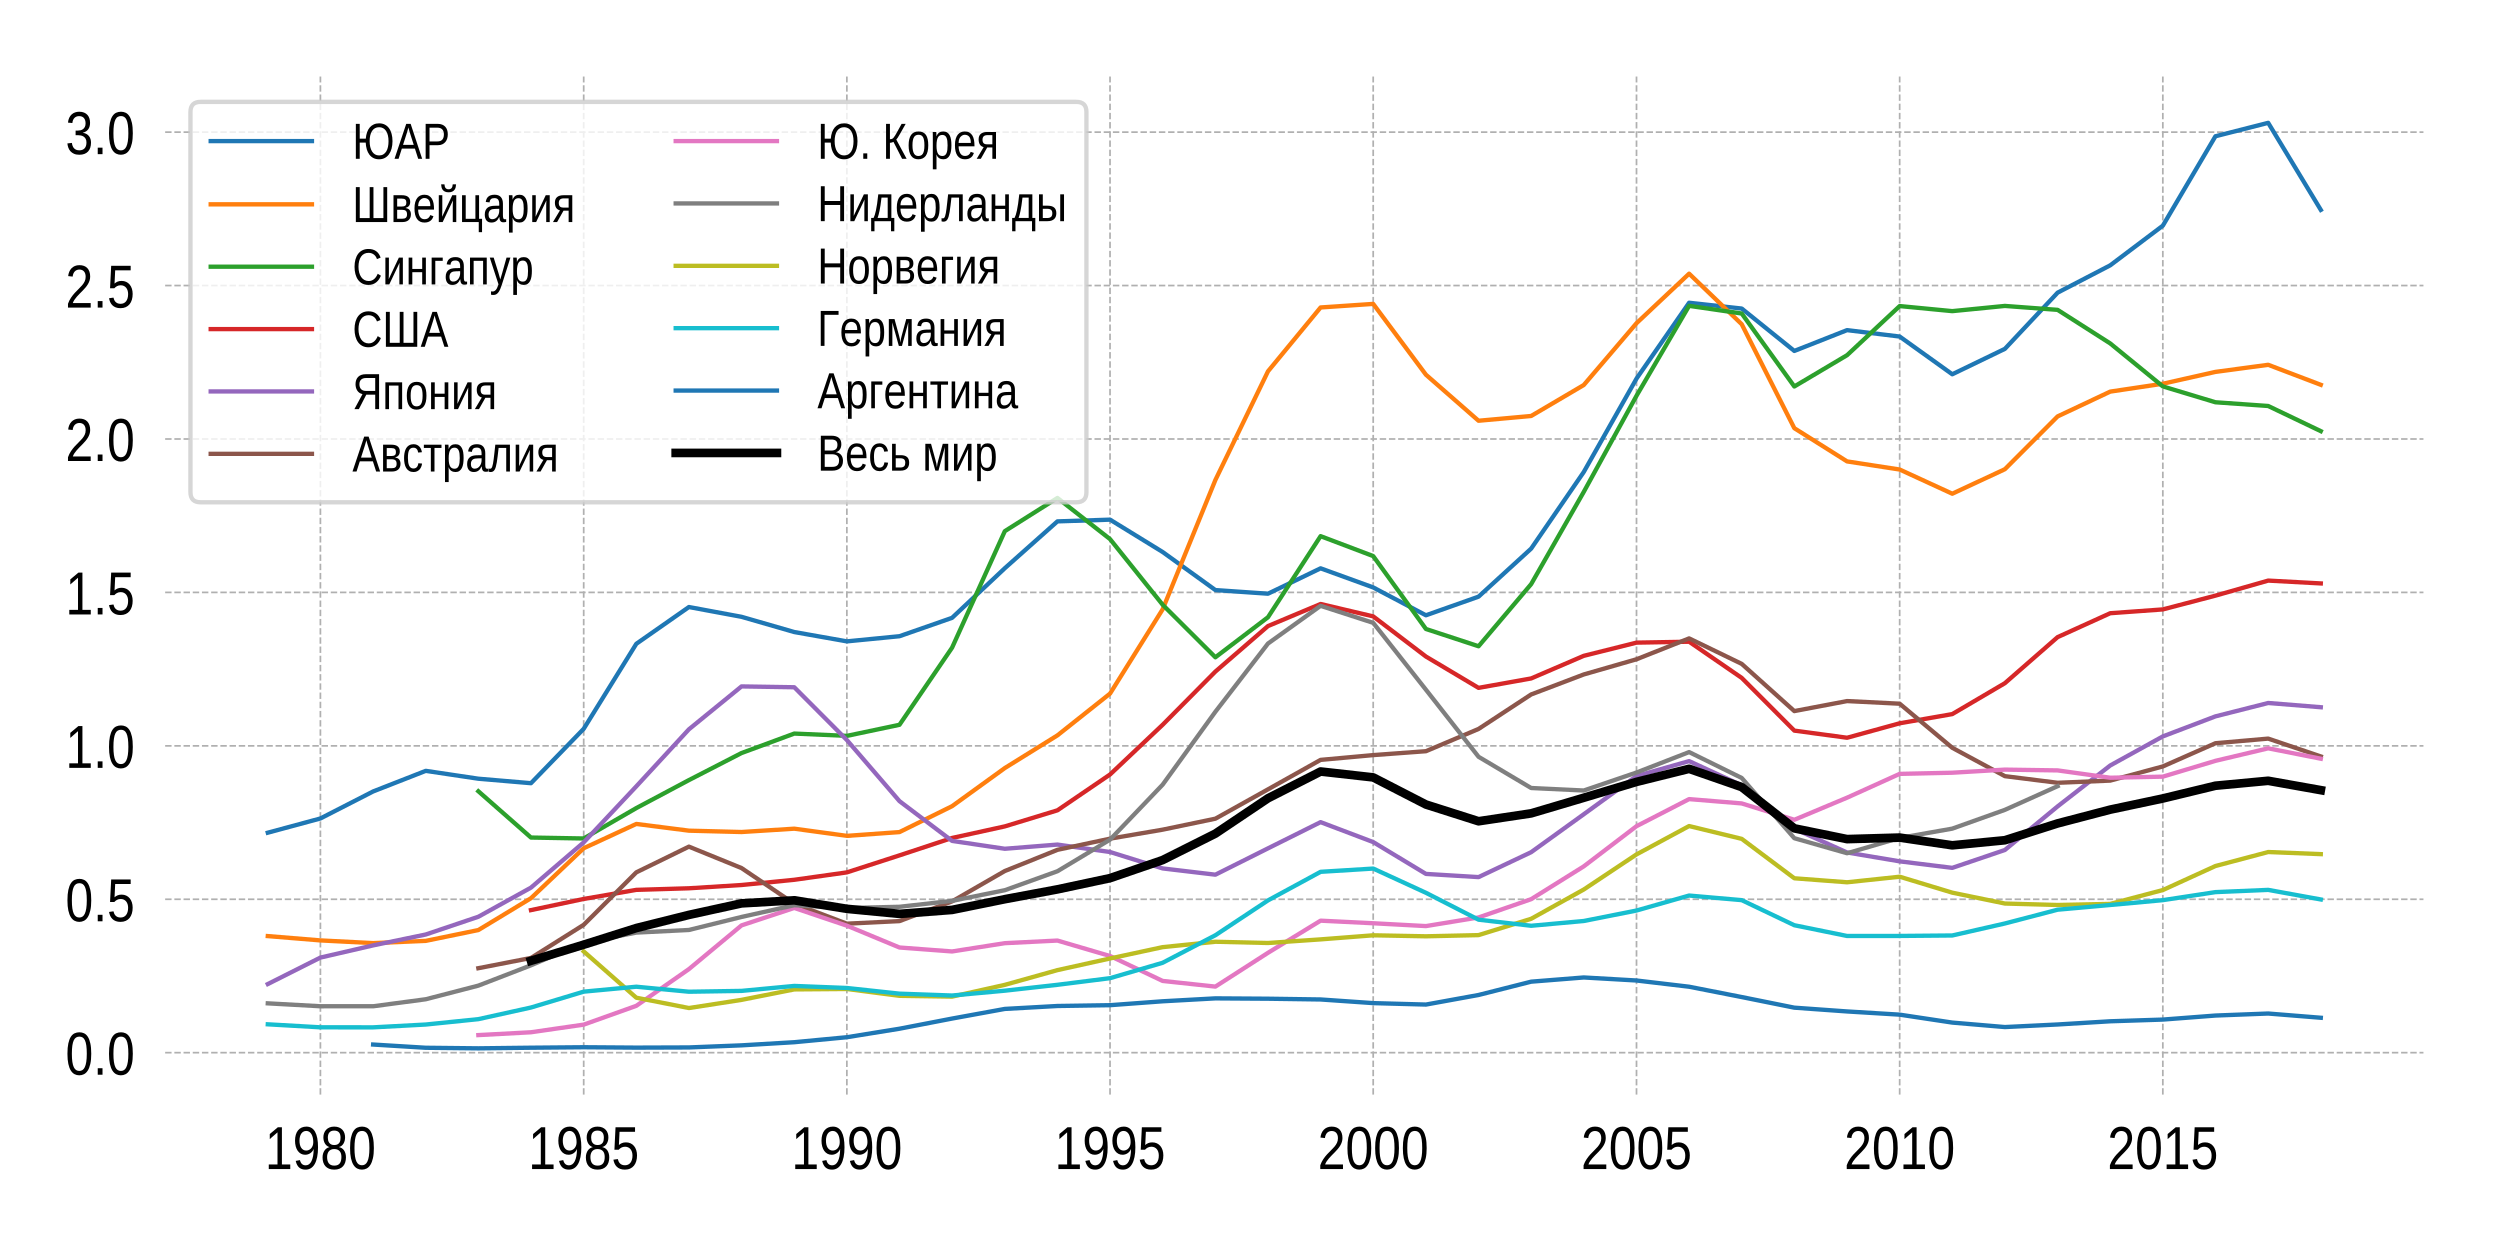 <?xml version="1.0" encoding="utf-8" standalone="no"?>
<!DOCTYPE svg PUBLIC "-//W3C//DTD SVG 1.1//EN"
  "http://www.w3.org/Graphics/SVG/1.1/DTD/svg11.dtd">
<!-- Created with matplotlib (https://matplotlib.org/) -->
<svg height="288pt" version="1.1" viewBox="0 0 576 288" width="576pt" xmlns="http://www.w3.org/2000/svg" xmlns:xlink="http://www.w3.org/1999/xlink">
 <defs>
  <style type="text/css">
*{stroke-linecap:butt;stroke-linejoin:round;}
  </style>
 </defs>
 <g id="figure_1">
  <g id="patch_1">
   <path d="M 0 288 
L 576 288 
L 576 0 
L 0 0 
z
" style="fill:#ffffff;"/>
  </g>
  <g id="axes_1">
   <g id="patch_2">
    <path d="M 38.05 252.2 
L 558.36 252.2 
L 558.36 17.64 
L 38.05 17.64 
z
" style="fill:#ffffff;"/>
   </g>
   <g id="matplotlib.axis_1">
    <g id="xtick_1">
     <g id="line2d_1">
      <path clip-path="url(#p0c3762d9b4)" d="M 73.82 252.2 
L 73.82 17.64 
" style="fill:none;stroke:#b0b0b0;stroke-dasharray:1.48,0.64;stroke-dashoffset:0;stroke-width:0.4;"/>
     </g>
     <g id="text_1">
      <!-- 1980 -->
      <defs>
       <path d="M 6.25 0 
L 6.25 7.469 
L 20.609 7.469 
L 20.609 60.406 
L 7.906 49.312 
L 7.906 57.625 
L 21.234 68.797 
L 27.875 68.797 
L 27.875 7.469 
L 41.609 7.469 
L 41.609 0 
z
" id="LiberationSansNarrow-49"/>
       <path d="M 41.703 35.797 
Q 41.703 26.609 40.281 19.703 
Q 38.875 12.797 36.234 8.203 
Q 33.594 3.609 29.812 1.312 
Q 26.031 -0.984 21.297 -0.984 
Q 18.062 -0.984 15.453 -0.172 
Q 12.844 0.641 10.812 2.344 
Q 8.797 4.047 7.328 6.781 
Q 5.859 9.516 4.984 13.375 
L 11.922 14.703 
Q 13.031 10.25 15.406 8.172 
Q 17.781 6.109 21.438 6.109 
Q 24.359 6.109 26.781 7.781 
Q 29.203 9.469 30.875 12.844 
Q 32.562 16.219 33.547 21.297 
Q 34.469 26.375 34.578 33.203 
Q 33.734 30.906 32.266 29.094 
Q 30.812 27.297 28.953 26.047 
Q 27.094 24.812 24.938 24.141 
Q 22.797 23.484 20.562 23.484 
Q 16.703 23.484 13.625 25.172 
Q 10.547 26.859 8.375 29.875 
Q 6.203 32.906 5.031 37.172 
Q 3.859 41.453 3.859 46.688 
Q 3.859 52 5.094 56.297 
Q 6.344 60.594 8.766 63.594 
Q 11.188 66.609 14.672 68.219 
Q 18.172 69.828 22.609 69.828 
Q 32.031 69.828 36.859 61.328 
Q 41.703 52.828 41.703 35.797 
z
M 33.891 44.281 
Q 33.891 48.094 33.125 51.453 
Q 32.375 54.828 30.938 57.312 
Q 29.5 59.812 27.344 61.25 
Q 25.203 62.703 22.359 62.703 
Q 19.781 62.703 17.703 61.578 
Q 15.625 60.453 14.188 58.375 
Q 12.75 56.297 11.969 53.312 
Q 11.188 50.344 11.188 46.688 
Q 11.188 43.219 11.859 40.234 
Q 12.547 37.25 13.953 35.078 
Q 15.375 32.906 17.453 31.656 
Q 19.531 30.422 22.312 30.422 
Q 24.312 30.422 26.359 31.25 
Q 28.422 32.078 30.078 33.781 
Q 31.734 35.5 32.812 38.109 
Q 33.891 40.719 33.891 44.281 
z
" id="LiberationSansNarrow-57"/>
       <path d="M 42.047 19.188 
Q 42.047 14.797 40.891 11.109 
Q 39.75 7.422 37.406 4.734 
Q 35.062 2.047 31.422 0.531 
Q 27.781 -0.984 22.797 -0.984 
Q 17.828 -0.984 14.203 0.531 
Q 10.594 2.047 8.219 4.703 
Q 5.859 7.375 4.703 11.062 
Q 3.562 14.75 3.562 19.094 
Q 3.562 22.859 4.516 25.781 
Q 5.469 28.719 7.031 30.828 
Q 8.594 32.953 10.609 34.25 
Q 12.641 35.547 14.797 35.984 
L 14.797 36.188 
Q 12.453 36.859 10.594 38.375 
Q 8.734 39.891 7.469 42.016 
Q 6.203 44.141 5.547 46.719 
Q 4.891 49.312 4.891 52.203 
Q 4.891 55.812 6.031 59 
Q 7.172 62.203 9.422 64.625 
Q 11.672 67.047 14.984 68.438 
Q 18.312 69.828 22.656 69.828 
Q 27.25 69.828 30.641 68.406 
Q 34.031 67 36.25 64.578 
Q 38.484 62.156 39.547 58.938 
Q 40.625 55.719 40.625 52.094 
Q 40.625 49.266 39.969 46.672 
Q 39.312 44.094 38.062 41.969 
Q 36.812 39.844 34.938 38.344 
Q 33.062 36.859 30.609 36.281 
L 30.609 36.078 
Q 33.062 35.594 35.156 34.297 
Q 37.25 33.016 38.766 30.891 
Q 40.281 28.766 41.156 25.828 
Q 42.047 22.906 42.047 19.188 
z
M 33.156 51.609 
Q 33.156 54.203 32.609 56.344 
Q 32.078 58.5 30.828 60.031 
Q 29.594 61.578 27.594 62.422 
Q 25.594 63.281 22.656 63.281 
Q 19.828 63.281 17.875 62.422 
Q 15.922 61.578 14.641 60.031 
Q 13.375 58.5 12.812 56.344 
Q 12.25 54.203 12.25 51.609 
Q 12.25 49.562 12.688 47.406 
Q 13.141 45.266 14.312 43.5 
Q 15.484 41.75 17.5 40.625 
Q 19.531 39.5 22.75 39.5 
Q 26.172 39.5 28.219 40.625 
Q 30.281 41.75 31.375 43.5 
Q 32.469 45.266 32.812 47.406 
Q 33.156 49.562 33.156 51.609 
z
M 34.578 20.016 
Q 34.578 22.516 34.016 24.828 
Q 33.453 27.156 32.078 28.938 
Q 30.719 30.719 28.422 31.812 
Q 26.125 32.906 22.656 32.906 
Q 19.484 32.906 17.266 31.812 
Q 15.047 30.719 13.672 28.906 
Q 12.312 27.094 11.672 24.719 
Q 11.031 22.359 11.031 19.828 
Q 11.031 16.656 11.672 14.031 
Q 12.312 11.422 13.703 9.547 
Q 15.094 7.672 17.375 6.641 
Q 19.672 5.609 22.906 5.609 
Q 26.172 5.609 28.422 6.641 
Q 30.672 7.672 32.031 9.547 
Q 33.406 11.422 33.984 14.078 
Q 34.578 16.75 34.578 20.016 
z
" id="LiberationSansNarrow-56"/>
       <path d="M 42.391 34.422 
Q 42.391 24.516 40.844 17.75 
Q 39.312 10.984 36.641 6.812 
Q 33.984 2.641 30.391 0.828 
Q 26.812 -0.984 22.703 -0.984 
Q 18.609 -0.984 15.031 0.828 
Q 11.469 2.641 8.828 6.781 
Q 6.203 10.938 4.703 17.703 
Q 3.219 24.469 3.219 34.422 
Q 3.219 44.828 4.703 51.641 
Q 6.203 58.453 8.828 62.5 
Q 11.469 66.547 15.078 68.188 
Q 18.703 69.828 22.953 69.828 
Q 27 69.828 30.531 68.188 
Q 34.078 66.547 36.719 62.5 
Q 39.359 58.453 40.875 51.641 
Q 42.391 44.828 42.391 34.422 
z
M 35.062 34.422 
Q 35.062 42.625 34.281 48.062 
Q 33.5 53.516 31.938 56.766 
Q 30.375 60.016 28.094 61.359 
Q 25.828 62.703 22.953 62.703 
Q 19.922 62.703 17.578 61.328 
Q 15.234 59.969 13.672 56.719 
Q 12.109 53.469 11.297 48.016 
Q 10.5 42.578 10.5 34.422 
Q 10.5 26.516 11.297 21.094 
Q 12.109 15.672 13.688 12.375 
Q 15.281 9.078 17.578 7.641 
Q 19.875 6.203 22.797 6.203 
Q 25.641 6.203 27.906 7.641 
Q 30.172 9.078 31.75 12.375 
Q 33.344 15.672 34.203 21.094 
Q 35.062 26.516 35.062 34.422 
z
" id="LiberationSansNarrow-48"/>
      </defs>
      <g transform="translate(61.05 269.346)scale(0.14 -0.14)">
       <use xlink:href="#LiberationSansNarrow-49"/>
       <use x="45.605" xlink:href="#LiberationSansNarrow-57"/>
       <use x="91.211" xlink:href="#LiberationSansNarrow-56"/>
       <use x="136.816" xlink:href="#LiberationSansNarrow-48"/>
      </g>
     </g>
    </g>
    <g id="xtick_2">
     <g id="line2d_2">
      <path clip-path="url(#p0c3762d9b4)" d="M 134.486 252.2 
L 134.486 17.64 
" style="fill:none;stroke:#b0b0b0;stroke-dasharray:1.48,0.64;stroke-dashoffset:0;stroke-width:0.4;"/>
     </g>
     <g id="text_2">
      <!-- 1985 -->
      <defs>
       <path d="M 42.141 22.406 
Q 42.141 17.234 40.859 12.938 
Q 39.594 8.641 37.078 5.531 
Q 34.578 2.438 30.812 0.719 
Q 27.047 -0.984 22.125 -0.984 
Q 17.672 -0.984 14.375 0.281 
Q 11.078 1.562 8.812 3.781 
Q 6.547 6 5.203 8.984 
Q 3.859 11.969 3.266 15.375 
L 10.547 16.406 
Q 10.984 14.453 11.781 12.625 
Q 12.594 10.797 13.984 9.344 
Q 15.375 7.906 17.406 7.047 
Q 19.438 6.203 22.312 6.203 
Q 25.094 6.203 27.391 7.25 
Q 29.688 8.297 31.297 10.344 
Q 32.906 12.406 33.781 15.375 
Q 34.672 18.359 34.672 22.219 
Q 34.672 25.391 33.844 28.047 
Q 33.016 30.719 31.453 32.641 
Q 29.891 34.578 27.609 35.641 
Q 25.344 36.719 22.469 36.719 
Q 20.656 36.719 19.141 36.328 
Q 17.625 35.938 16.328 35.25 
Q 15.047 34.578 13.969 33.672 
Q 12.891 32.766 11.969 31.781 
L 4.938 31.781 
L 6.781 68.797 
L 38.875 68.797 
L 38.875 61.328 
L 13.375 61.328 
L 12.312 39.5 
Q 14.203 41.312 17.078 42.594 
Q 19.969 43.891 23.922 43.891 
Q 28.125 43.891 31.484 42.328 
Q 34.859 40.766 37.219 37.906 
Q 39.594 35.062 40.859 31.109 
Q 42.141 27.156 42.141 22.406 
z
" id="LiberationSansNarrow-53"/>
      </defs>
      <g transform="translate(121.716 269.346)scale(0.14 -0.14)">
       <use xlink:href="#LiberationSansNarrow-49"/>
       <use x="45.605" xlink:href="#LiberationSansNarrow-57"/>
       <use x="91.211" xlink:href="#LiberationSansNarrow-56"/>
       <use x="136.816" xlink:href="#LiberationSansNarrow-53"/>
      </g>
     </g>
    </g>
    <g id="xtick_3">
     <g id="line2d_3">
      <path clip-path="url(#p0c3762d9b4)" d="M 195.119 252.2 
L 195.119 17.64 
" style="fill:none;stroke:#b0b0b0;stroke-dasharray:1.48,0.64;stroke-dashoffset:0;stroke-width:0.4;"/>
     </g>
     <g id="text_3">
      <!-- 1990 -->
      <g transform="translate(182.349 269.346)scale(0.14 -0.14)">
       <use xlink:href="#LiberationSansNarrow-49"/>
       <use x="45.605" xlink:href="#LiberationSansNarrow-57"/>
       <use x="91.211" xlink:href="#LiberationSansNarrow-57"/>
       <use x="136.816" xlink:href="#LiberationSansNarrow-48"/>
      </g>
     </g>
    </g>
    <g id="xtick_4">
     <g id="line2d_4">
      <path clip-path="url(#p0c3762d9b4)" d="M 255.752 252.2 
L 255.752 17.64 
" style="fill:none;stroke:#b0b0b0;stroke-dasharray:1.48,0.64;stroke-dashoffset:0;stroke-width:0.4;"/>
     </g>
     <g id="text_4">
      <!-- 1995 -->
      <g transform="translate(242.981 269.346)scale(0.14 -0.14)">
       <use xlink:href="#LiberationSansNarrow-49"/>
       <use x="45.605" xlink:href="#LiberationSansNarrow-57"/>
       <use x="91.211" xlink:href="#LiberationSansNarrow-57"/>
       <use x="136.816" xlink:href="#LiberationSansNarrow-53"/>
      </g>
     </g>
    </g>
    <g id="xtick_5">
     <g id="line2d_5">
      <path clip-path="url(#p0c3762d9b4)" d="M 316.385 252.2 
L 316.385 17.64 
" style="fill:none;stroke:#b0b0b0;stroke-dasharray:1.48,0.64;stroke-dashoffset:0;stroke-width:0.4;"/>
     </g>
     <g id="text_5">
      <!-- 2000 -->
      <defs>
       <path d="M 4.109 0 
L 4.109 6.203 
Q 6.156 11.922 9.109 16.281 
Q 12.062 20.656 15.312 24.188 
Q 18.562 27.734 21.734 30.766 
Q 24.906 33.797 27.469 36.812 
Q 30.031 39.844 31.609 43.156 
Q 33.203 46.484 33.203 50.688 
Q 33.203 53.609 32.469 55.828 
Q 31.734 58.062 30.391 59.562 
Q 29.047 61.078 27.141 61.828 
Q 25.25 62.594 22.906 62.594 
Q 20.75 62.594 18.844 61.859 
Q 16.938 61.141 15.453 59.672 
Q 13.969 58.203 13.031 56.031 
Q 12.109 53.859 11.812 50.984 
L 4.438 51.812 
Q 4.781 55.516 6.125 58.781 
Q 7.469 62.062 9.781 64.531 
Q 12.109 67 15.359 68.406 
Q 18.609 69.828 22.906 69.828 
Q 27.094 69.828 30.391 68.609 
Q 33.688 67.391 35.938 64.984 
Q 38.188 62.594 39.406 59.078 
Q 40.625 55.562 40.625 50.984 
Q 40.625 47.516 39.594 44.391 
Q 38.578 41.266 36.859 38.422 
Q 35.156 35.594 32.906 32.953 
Q 30.672 30.328 28.219 27.828 
L 23.297 22.859 
Q 20.797 20.359 18.625 17.859 
Q 16.453 15.375 14.734 12.812 
Q 13.031 10.25 12.062 7.469 
L 41.5 7.469 
L 41.5 0 
z
" id="LiberationSansNarrow-50"/>
      </defs>
      <g transform="translate(303.614 269.346)scale(0.14 -0.14)">
       <use xlink:href="#LiberationSansNarrow-50"/>
       <use x="45.605" xlink:href="#LiberationSansNarrow-48"/>
       <use x="91.211" xlink:href="#LiberationSansNarrow-48"/>
       <use x="136.816" xlink:href="#LiberationSansNarrow-48"/>
      </g>
     </g>
    </g>
    <g id="xtick_6">
     <g id="line2d_6">
      <path clip-path="url(#p0c3762d9b4)" d="M 377.051 252.2 
L 377.051 17.64 
" style="fill:none;stroke:#b0b0b0;stroke-dasharray:1.48,0.64;stroke-dashoffset:0;stroke-width:0.4;"/>
     </g>
     <g id="text_6">
      <!-- 2005 -->
      <g transform="translate(364.28 269.346)scale(0.14 -0.14)">
       <use xlink:href="#LiberationSansNarrow-50"/>
       <use x="45.605" xlink:href="#LiberationSansNarrow-48"/>
       <use x="91.211" xlink:href="#LiberationSansNarrow-48"/>
       <use x="136.816" xlink:href="#LiberationSansNarrow-53"/>
      </g>
     </g>
    </g>
    <g id="xtick_7">
     <g id="line2d_7">
      <path clip-path="url(#p0c3762d9b4)" d="M 437.684 252.2 
L 437.684 17.64 
" style="fill:none;stroke:#b0b0b0;stroke-dasharray:1.48,0.64;stroke-dashoffset:0;stroke-width:0.4;"/>
     </g>
     <g id="text_7">
      <!-- 2010 -->
      <g transform="translate(424.913 269.346)scale(0.14 -0.14)">
       <use xlink:href="#LiberationSansNarrow-50"/>
       <use x="45.605" xlink:href="#LiberationSansNarrow-48"/>
       <use x="91.211" xlink:href="#LiberationSansNarrow-49"/>
       <use x="136.816" xlink:href="#LiberationSansNarrow-48"/>
      </g>
     </g>
    </g>
    <g id="xtick_8">
     <g id="line2d_8">
      <path clip-path="url(#p0c3762d9b4)" d="M 498.317 252.2 
L 498.317 17.64 
" style="fill:none;stroke:#b0b0b0;stroke-dasharray:1.48,0.64;stroke-dashoffset:0;stroke-width:0.4;"/>
     </g>
     <g id="text_8">
      <!-- 2015 -->
      <g transform="translate(485.546 269.346)scale(0.14 -0.14)">
       <use xlink:href="#LiberationSansNarrow-50"/>
       <use x="45.605" xlink:href="#LiberationSansNarrow-48"/>
       <use x="91.211" xlink:href="#LiberationSansNarrow-49"/>
       <use x="136.816" xlink:href="#LiberationSansNarrow-53"/>
      </g>
     </g>
    </g>
   </g>
   <g id="matplotlib.axis_2">
    <g id="ytick_1">
     <g id="line2d_9">
      <path clip-path="url(#p0c3762d9b4)" d="M 38.05 242.542 
L 558.36 242.542 
" style="fill:none;stroke:#b0b0b0;stroke-dasharray:1.48,0.64;stroke-dashoffset:0;stroke-width:0.4;"/>
     </g>
     <g id="text_9">
      <!-- 0.0 -->
      <defs>
       <path d="M 7.469 0 
L 7.469 10.688 
L 15.328 10.688 
L 15.328 0 
z
" id="LiberationSansNarrow-46"/>
      </defs>
      <g transform="translate(15.088 247.615)scale(0.14 -0.14)">
       <use xlink:href="#LiberationSansNarrow-48"/>
       <use x="45.605" xlink:href="#LiberationSansNarrow-46"/>
       <use x="68.408" xlink:href="#LiberationSansNarrow-48"/>
      </g>
     </g>
    </g>
    <g id="ytick_2">
     <g id="line2d_10">
      <path clip-path="url(#p0c3762d9b4)" d="M 38.05 207.192 
L 558.36 207.192 
" style="fill:none;stroke:#b0b0b0;stroke-dasharray:1.48,0.64;stroke-dashoffset:0;stroke-width:0.4;"/>
     </g>
     <g id="text_10">
      <!-- 0.5 -->
      <g transform="translate(15.088 212.265)scale(0.14 -0.14)">
       <use xlink:href="#LiberationSansNarrow-48"/>
       <use x="45.605" xlink:href="#LiberationSansNarrow-46"/>
       <use x="68.408" xlink:href="#LiberationSansNarrow-53"/>
      </g>
     </g>
    </g>
    <g id="ytick_3">
     <g id="line2d_11">
      <path clip-path="url(#p0c3762d9b4)" d="M 38.05 171.843 
L 558.36 171.843 
" style="fill:none;stroke:#b0b0b0;stroke-dasharray:1.48,0.64;stroke-dashoffset:0;stroke-width:0.4;"/>
     </g>
     <g id="text_11">
      <!-- 1.0 -->
      <g transform="translate(15.088 176.916)scale(0.14 -0.14)">
       <use xlink:href="#LiberationSansNarrow-49"/>
       <use x="45.605" xlink:href="#LiberationSansNarrow-46"/>
       <use x="68.408" xlink:href="#LiberationSansNarrow-48"/>
      </g>
     </g>
    </g>
    <g id="ytick_4">
     <g id="line2d_12">
      <path clip-path="url(#p0c3762d9b4)" d="M 38.05 136.493 
L 558.36 136.493 
" style="fill:none;stroke:#b0b0b0;stroke-dasharray:1.48,0.64;stroke-dashoffset:0;stroke-width:0.4;"/>
     </g>
     <g id="text_12">
      <!-- 1.5 -->
      <g transform="translate(15.088 141.566)scale(0.14 -0.14)">
       <use xlink:href="#LiberationSansNarrow-49"/>
       <use x="45.605" xlink:href="#LiberationSansNarrow-46"/>
       <use x="68.408" xlink:href="#LiberationSansNarrow-53"/>
      </g>
     </g>
    </g>
    <g id="ytick_5">
     <g id="line2d_13">
      <path clip-path="url(#p0c3762d9b4)" d="M 38.05 101.144 
L 558.36 101.144 
" style="fill:none;stroke:#b0b0b0;stroke-dasharray:1.48,0.64;stroke-dashoffset:0;stroke-width:0.4;"/>
     </g>
     <g id="text_13">
      <!-- 2.0 -->
      <g transform="translate(15.088 106.217)scale(0.14 -0.14)">
       <use xlink:href="#LiberationSansNarrow-50"/>
       <use x="45.605" xlink:href="#LiberationSansNarrow-46"/>
       <use x="68.408" xlink:href="#LiberationSansNarrow-48"/>
      </g>
     </g>
    </g>
    <g id="ytick_6">
     <g id="line2d_14">
      <path clip-path="url(#p0c3762d9b4)" d="M 38.05 65.794 
L 558.36 65.794 
" style="fill:none;stroke:#b0b0b0;stroke-dasharray:1.48,0.64;stroke-dashoffset:0;stroke-width:0.4;"/>
     </g>
     <g id="text_14">
      <!-- 2.5 -->
      <g transform="translate(15.088 70.867)scale(0.14 -0.14)">
       <use xlink:href="#LiberationSansNarrow-50"/>
       <use x="45.605" xlink:href="#LiberationSansNarrow-46"/>
       <use x="68.408" xlink:href="#LiberationSansNarrow-53"/>
      </g>
     </g>
    </g>
    <g id="ytick_7">
     <g id="line2d_15">
      <path clip-path="url(#p0c3762d9b4)" d="M 38.05 30.445 
L 558.36 30.445 
" style="fill:none;stroke:#b0b0b0;stroke-dasharray:1.48,0.64;stroke-dashoffset:0;stroke-width:0.4;"/>
     </g>
     <g id="text_15">
      <!-- 3.0 -->
      <defs>
       <path d="M 42 19 
Q 42 14.266 40.75 10.547 
Q 39.5 6.844 37.062 4.266 
Q 34.625 1.703 31.047 0.359 
Q 27.484 -0.984 22.859 -0.984 
Q 17.625 -0.984 14.031 0.609 
Q 10.453 2.203 8.125 4.812 
Q 5.812 7.422 4.641 10.766 
Q 3.469 14.109 3.125 17.672 
L 10.547 18.5 
Q 10.891 15.766 11.734 13.516 
Q 12.594 11.281 14.078 9.672 
Q 15.578 8.062 17.75 7.172 
Q 19.922 6.297 22.859 6.297 
Q 28.328 6.297 31.422 9.562 
Q 34.516 12.844 34.516 19.281 
Q 34.516 23.094 33.125 25.406 
Q 31.734 27.734 29.688 29.031 
Q 27.641 30.328 25.219 30.766 
Q 22.797 31.203 20.75 31.203 
L 16.656 31.203 
L 16.656 38.812 
L 20.562 38.812 
Q 22.609 38.812 24.828 39.328 
Q 27.047 39.844 28.859 41.188 
Q 30.672 42.531 31.859 44.828 
Q 33.062 47.125 33.062 50.688 
Q 33.062 56.203 30.375 59.391 
Q 27.688 62.594 22.469 62.594 
Q 17.672 62.594 14.734 59.609 
Q 11.812 56.641 11.328 51.219 
L 4.109 51.906 
Q 4.547 56.453 6.125 59.812 
Q 7.719 63.188 10.172 65.406 
Q 12.641 67.625 15.812 68.719 
Q 19 69.828 22.562 69.828 
Q 27.297 69.828 30.688 68.375 
Q 34.078 66.938 36.219 64.469 
Q 38.375 62.016 39.406 58.688 
Q 40.438 55.375 40.438 51.609 
Q 40.438 48.578 39.75 45.938 
Q 39.062 43.312 37.625 41.203 
Q 36.188 39.109 33.953 37.594 
Q 31.734 36.078 28.609 35.297 
L 28.609 35.109 
Q 32.031 34.672 34.547 33.219 
Q 37.062 31.781 38.719 29.625 
Q 40.375 27.484 41.188 24.75 
Q 42 22.016 42 19 
z
" id="LiberationSansNarrow-51"/>
      </defs>
      <g transform="translate(15.088 35.518)scale(0.14 -0.14)">
       <use xlink:href="#LiberationSansNarrow-51"/>
       <use x="45.605" xlink:href="#LiberationSansNarrow-46"/>
       <use x="68.408" xlink:href="#LiberationSansNarrow-48"/>
      </g>
     </g>
    </g>
   </g>
   <g id="line2d_16">
    <path clip-path="url(#p0c3762d9b4)" d="M 61.7 191.852 
L 73.82 188.574 
L 85.974 182.347 
L 98.093 177.604 
L 110.213 179.416 
L 122.333 180.449 
L 134.486 167.918 
L 146.606 148.332 
L 158.726 139.86 
L 170.846 142.114 
L 182.999 145.623 
L 195.119 147.772 
L 207.239 146.584 
L 219.359 142.349 
L 231.512 130.913 
L 243.632 120.125 
L 255.752 119.728 
L 267.872 127.181 
L 280.025 135.951 
L 292.145 136.79 
L 304.265 130.942 
L 316.385 135.345 
L 328.538 141.761 
L 340.658 137.47 
L 352.778 126.4 
L 364.898 108.747 
L 377.051 87.233 
L 389.171 69.754 
L 401.291 71.089 
L 413.411 80.856 
L 425.564 76.062 
L 437.684 77.541 
L 449.804 86.233 
L 461.924 80.376 
L 474.077 67.425 
L 486.197 61.13 
L 498.317 51.997 
L 510.436 31.396 
L 522.59 28.302 
L 534.71 48.359 
" style="fill:none;stroke:#1f77b4;stroke-linecap:square;"/>
   </g>
   <g id="line2d_17">
    <path clip-path="url(#p0c3762d9b4)" d="M 61.7 215.676 
L 73.82 216.671 
L 85.974 217.292 
L 98.093 216.778 
L 110.213 214.283 
L 122.333 206.948 
L 134.486 195.432 
L 146.606 189.836 
L 158.726 191.387 
L 170.846 191.697 
L 182.999 190.929 
L 195.119 192.582 
L 207.239 191.713 
L 219.359 185.745 
L 231.512 176.957 
L 243.632 169.429 
L 255.752 159.805 
L 267.872 140.388 
L 280.025 110.589 
L 292.145 85.554 
L 304.265 70.839 
L 316.385 70.019 
L 328.538 86.339 
L 340.658 96.941 
L 352.778 95.842 
L 364.898 88.709 
L 377.051 74.466 
L 389.171 63.058 
L 401.291 74.701 
L 413.411 98.656 
L 425.564 106.309 
L 437.684 108.18 
L 449.804 113.754 
L 461.924 108.104 
L 474.077 95.938 
L 486.197 90.227 
L 498.317 88.413 
L 510.436 85.685 
L 522.59 84.048 
L 534.71 88.659 
" style="fill:none;stroke:#ff7f0e;stroke-linecap:square;"/>
   </g>
   <g id="line2d_18">
    <path clip-path="url(#p0c3762d9b4)" d="M 110.213 182.309 
L 122.333 192.97 
L 134.486 193.185 
L 146.606 186.179 
L 158.726 179.735 
L 170.846 173.501 
L 182.999 169.015 
L 195.119 169.546 
L 207.239 166.992 
L 219.359 149.223 
L 231.512 122.376 
L 243.632 114.732 
L 255.752 124.209 
L 267.872 139.331 
L 280.025 151.439 
L 292.145 142.206 
L 304.265 123.53 
L 316.385 128.123 
L 328.538 144.919 
L 340.658 148.897 
L 352.778 134.58 
L 364.898 113.332 
L 377.051 91.189 
L 389.171 70.466 
L 401.291 72.233 
L 413.411 89.045 
L 425.564 81.833 
L 437.684 70.518 
L 449.804 71.686 
L 461.924 70.485 
L 474.077 71.392 
L 486.197 79.128 
L 498.317 89.029 
L 510.436 92.683 
L 522.59 93.541 
L 534.71 99.339 
" style="fill:none;stroke:#2ca02c;stroke-linecap:square;"/>
   </g>
   <g id="line2d_19">
    <path clip-path="url(#p0c3762d9b4)" d="M 122.333 209.688 
L 134.486 207.114 
L 146.606 205.025 
L 158.726 204.661 
L 170.846 203.908 
L 182.999 202.703 
L 195.119 200.996 
L 207.239 197.077 
L 219.359 193.066 
L 231.512 190.399 
L 243.632 186.697 
L 255.752 178.443 
L 267.872 166.991 
L 280.025 154.731 
L 292.145 144.245 
L 304.265 139.159 
L 316.385 142.016 
L 328.538 151.27 
L 340.658 158.484 
L 352.778 156.314 
L 364.898 151.104 
L 377.051 148.063 
L 389.171 147.85 
L 401.291 156.189 
L 413.411 168.334 
L 425.564 169.978 
L 437.684 166.645 
L 449.804 164.527 
L 461.924 157.406 
L 474.077 146.791 
L 486.197 141.286 
L 498.317 140.408 
L 510.436 137.235 
L 522.59 133.769 
L 534.71 134.422 
" style="fill:none;stroke:#d62728;stroke-linecap:square;"/>
   </g>
   <g id="line2d_20">
    <path clip-path="url(#p0c3762d9b4)" d="M 61.7 226.725 
L 73.82 220.625 
L 85.974 217.816 
L 98.093 215.307 
L 110.213 211.218 
L 122.333 204.51 
L 134.486 194.081 
L 146.606 181.171 
L 158.726 168.033 
L 170.846 158.15 
L 182.999 158.342 
L 195.119 170.506 
L 207.239 184.584 
L 219.359 193.743 
L 231.512 195.556 
L 243.632 194.59 
L 255.752 196.299 
L 267.872 200.085 
L 280.025 201.528 
L 292.145 195.46 
L 304.265 189.419 
L 316.385 194.016 
L 328.538 201.349 
L 340.658 202.085 
L 352.778 196.345 
L 364.898 187.604 
L 377.051 178.797 
L 389.171 175.358 
L 401.291 180.949 
L 413.411 190.944 
L 425.564 196.414 
L 437.684 198.455 
L 449.804 199.956 
L 461.924 195.839 
L 474.077 185.791 
L 486.197 176.365 
L 498.317 169.666 
L 510.436 165.052 
L 522.59 161.968 
L 534.71 162.948 
" style="fill:none;stroke:#9467bd;stroke-linecap:square;"/>
   </g>
   <g id="line2d_21">
    <path clip-path="url(#p0c3762d9b4)" d="M 110.213 223.072 
L 122.333 220.712 
L 134.486 213.075 
L 146.606 200.989 
L 158.726 195.067 
L 170.846 200.002 
L 182.999 208.22 
L 195.119 212.816 
L 207.239 212.222 
L 219.359 207.678 
L 231.512 200.682 
L 243.632 195.801 
L 255.752 193.227 
L 267.872 191.155 
L 280.025 188.624 
L 292.145 181.865 
L 304.265 175.077 
L 316.385 173.975 
L 328.538 173.077 
L 340.658 167.949 
L 352.778 160.001 
L 364.898 155.395 
L 377.051 151.897 
L 389.171 147.086 
L 401.291 152.957 
L 413.411 163.835 
L 425.564 161.527 
L 437.684 162.134 
L 449.804 172.29 
L 461.924 178.827 
L 474.077 180.354 
L 486.197 179.85 
L 498.317 176.587 
L 510.436 171.24 
L 522.59 170.176 
L 534.71 174.281 
" style="fill:none;stroke:#8c564b;stroke-linecap:square;"/>
   </g>
   <g id="line2d_22">
    <path clip-path="url(#p0c3762d9b4)" d="M 110.213 238.486 
L 122.333 237.833 
L 134.486 236.073 
L 146.606 231.741 
L 158.726 223.28 
L 170.846 213.209 
L 182.999 209.19 
L 195.119 213.278 
L 207.239 218.304 
L 219.359 219.216 
L 231.512 217.306 
L 243.632 216.706 
L 255.752 220.266 
L 267.872 226.007 
L 280.025 227.313 
L 292.145 219.528 
L 304.265 212.122 
L 316.385 212.719 
L 328.538 213.37 
L 340.658 211.382 
L 352.778 207.169 
L 364.898 199.612 
L 377.051 190.352 
L 389.171 184.114 
L 401.291 185.111 
L 413.411 188.876 
L 425.564 183.784 
L 437.684 178.302 
L 449.804 178.034 
L 461.924 177.32 
L 474.077 177.501 
L 486.197 179.191 
L 498.317 178.94 
L 510.436 175.297 
L 522.59 172.412 
L 534.71 174.809 
" style="fill:none;stroke:#e377c2;stroke-linecap:square;"/>
   </g>
   <g id="line2d_23">
    <path clip-path="url(#p0c3762d9b4)" d="M 61.7 231.17 
L 73.82 231.843 
L 85.974 231.842 
L 98.093 230.227 
L 110.213 227.087 
L 122.333 222.409 
L 134.486 217.178 
L 146.606 214.87 
L 158.726 214.266 
L 170.846 211.265 
L 182.999 208.563 
L 195.119 209.21 
L 207.239 208.923 
L 219.359 207.557 
L 231.512 205.102 
L 243.632 200.734 
L 255.752 193.453 
L 267.872 180.787 
L 280.025 163.988 
L 292.145 148.27 
L 304.265 139.584 
L 316.385 143.504 
L 328.538 158.917 
L 340.658 174.365 
L 352.778 181.556 
L 364.898 182.134 
L 377.051 177.987 
L 389.171 173.28 
L 401.291 179.243 
L 413.411 193.125 
L 425.564 196.588 
L 437.684 193.054 
L 449.804 190.917 
L 461.924 186.592 
L 474.077 181.135 
" style="fill:none;stroke:#7f7f7f;stroke-linecap:square;"/>
   </g>
   <g id="line2d_24">
    <path clip-path="url(#p0c3762d9b4)" d="M 134.486 219.209 
L 146.606 229.873 
L 158.726 232.25 
L 170.846 230.37 
L 182.999 227.959 
L 195.119 227.862 
L 207.239 229.438 
L 219.359 229.624 
L 231.512 226.909 
L 243.632 223.514 
L 255.752 220.831 
L 267.872 218.22 
L 280.025 216.98 
L 292.145 217.266 
L 304.265 216.433 
L 316.385 215.492 
L 328.538 215.725 
L 340.658 215.45 
L 352.778 211.687 
L 364.898 204.944 
L 377.051 196.854 
L 389.171 190.322 
L 401.291 193.273 
L 413.411 202.356 
L 425.564 203.278 
L 437.684 201.994 
L 449.804 205.669 
L 461.924 208.174 
L 474.077 208.508 
L 486.197 208.256 
L 498.317 205.069 
L 510.436 199.533 
L 522.59 196.304 
L 534.71 196.796 
" style="fill:none;stroke:#bcbd22;stroke-linecap:square;"/>
   </g>
   <g id="line2d_25">
    <path clip-path="url(#p0c3762d9b4)" d="M 61.7 236.002 
L 73.82 236.695 
L 85.974 236.7 
L 98.093 236.052 
L 110.213 234.81 
L 122.333 232.132 
L 134.486 228.475 
L 146.606 227.339 
L 158.726 228.494 
L 170.846 228.301 
L 182.999 227.157 
L 195.119 227.631 
L 207.239 228.939 
L 219.359 229.367 
L 231.512 228.255 
L 243.632 226.899 
L 255.752 225.37 
L 267.872 221.823 
L 280.025 215.478 
L 292.145 207.45 
L 304.265 200.867 
L 316.385 200.117 
L 328.538 205.701 
L 340.658 211.897 
L 352.778 213.297 
L 364.898 212.198 
L 377.051 209.786 
L 389.171 206.331 
L 401.291 207.394 
L 413.411 213.175 
L 425.564 215.65 
L 437.684 215.641 
L 449.804 215.534 
L 461.924 212.77 
L 474.077 209.594 
L 486.197 208.51 
L 498.317 207.396 
L 510.436 205.545 
L 522.59 205.029 
L 534.71 207.237 
" style="fill:none;stroke:#17becf;stroke-linecap:square;"/>
   </g>
   <g id="line2d_26">
    <path clip-path="url(#p0c3762d9b4)" d="M 85.974 240.661 
L 98.093 241.405 
L 110.213 241.538 
L 122.333 241.393 
L 134.486 241.284 
L 146.606 241.374 
L 158.726 241.33 
L 170.846 240.848 
L 182.999 240.126 
L 195.119 238.974 
L 207.239 237.018 
L 219.359 234.677 
L 231.512 232.455 
L 243.632 231.781 
L 255.752 231.594 
L 267.872 230.696 
L 280.025 230.023 
L 292.145 230.104 
L 304.265 230.278 
L 316.385 231.118 
L 328.538 231.45 
L 340.658 229.244 
L 352.778 226.176 
L 364.898 225.208 
L 377.051 225.906 
L 389.171 227.341 
L 401.291 229.722 
L 413.411 232.167 
L 425.564 233.037 
L 437.684 233.775 
L 449.804 235.604 
L 461.924 236.634 
L 474.077 236.04 
L 486.197 235.303 
L 498.317 234.911 
L 510.436 233.981 
L 522.59 233.516 
L 534.71 234.491 
" style="fill:none;stroke:#1f77b4;stroke-linecap:square;"/>
   </g>
   <g id="line2d_27">
    <path clip-path="url(#p0c3762d9b4)" d="M 122.333 221.363 
L 134.486 217.653 
L 146.606 213.82 
L 158.726 210.792 
L 170.846 208.134 
L 182.999 207.431 
L 195.119 209.395 
L 207.239 210.56 
L 219.359 209.642 
L 231.512 207.174 
L 243.632 204.909 
L 255.752 202.321 
L 267.872 198.159 
L 280.025 192.065 
L 292.145 183.926 
L 304.265 177.757 
L 316.385 179.114 
L 328.538 185.363 
L 340.658 189.219 
L 352.778 187.397 
L 364.898 183.804 
L 377.051 180.147 
L 389.171 177.135 
L 401.291 181.346 
L 413.411 190.85 
L 425.564 193.331 
L 437.684 192.982 
L 449.804 194.761 
L 461.924 193.593 
L 474.077 189.713 
L 486.197 186.538 
L 498.317 183.967 
L 510.436 181.031 
L 522.59 179.892 
L 534.71 182.05 
" style="fill:none;stroke:#000000;stroke-linecap:square;stroke-width:2;"/>
   </g>
   <g id="legend_1">
    <g id="patch_3">
     <path d="M 46.213 115.725 
L 247.981 115.725 
Q 250.313 115.725 250.313 113.392 
L 250.313 25.803 
Q 250.313 23.471 247.981 23.471 
L 46.213 23.471 
Q 43.881 23.471 43.881 25.803 
L 43.881 113.392 
Q 43.881 115.725 46.213 115.725 
z
" style="fill:#ffffff;opacity:0.8;stroke:#cccccc;stroke-linejoin:miter;"/>
    </g>
    <g id="line2d_28">
     <path d="M 48.546 32.505 
L 71.87 32.505 
" style="fill:none;stroke:#1f77b4;stroke-linecap:square;"/>
    </g>
    <g id="line2d_29"/>
    <g id="text_16">
     <!-- ЮАР -->
     <defs>
      <path d="M 78.906 34.719 
Q 78.906 26.656 77.094 20.062 
Q 75.297 13.484 71.891 8.797 
Q 68.5 4.109 63.594 1.562 
Q 58.688 -0.984 52.484 -0.984 
Q 46.234 -0.984 41.453 1.438 
Q 36.672 3.859 33.375 8.219 
Q 30.078 12.594 28.266 18.625 
Q 26.469 24.656 26.172 31.891 
L 14.359 31.891 
L 14.359 0 
L 6.734 0 
L 6.734 68.797 
L 14.359 68.797 
L 14.359 39.703 
L 26.312 39.703 
Q 26.859 46.625 28.812 52.219 
Q 30.766 57.812 34.078 61.719 
Q 37.406 65.625 42.062 67.719 
Q 46.734 69.828 52.547 69.828 
Q 58.891 69.828 63.797 67.328 
Q 68.703 64.844 72.047 60.25 
Q 75.391 55.672 77.141 49.172 
Q 78.906 42.672 78.906 34.719 
z
M 71.094 34.719 
Q 71.094 40.922 69.891 46 
Q 68.703 51.078 66.359 54.688 
Q 64.016 58.297 60.547 60.25 
Q 57.078 62.203 52.547 62.203 
Q 47.906 62.203 44.406 60.25 
Q 40.922 58.297 38.578 54.688 
Q 36.234 51.078 35.062 46 
Q 33.891 40.922 33.891 34.719 
Q 33.891 28.516 35.078 23.359 
Q 36.281 18.219 38.625 14.484 
Q 40.969 10.75 44.438 8.672 
Q 47.906 6.594 52.484 6.594 
Q 57.328 6.594 60.844 8.688 
Q 64.359 10.797 66.656 14.531 
Q 68.953 18.266 70.016 23.438 
Q 71.094 28.609 71.094 34.719 
z
" id="LiberationSansNarrow-1070"/>
      <path d="M 46.734 0 
L 40.281 20.125 
L 14.547 20.125 
L 8.109 0 
L 0.141 0 
L 23.188 68.797 
L 31.891 68.797 
L 54.547 0 
z
M 30.766 50.094 
Q 30.125 52.047 29.547 54.047 
L 28.516 57.719 
L 27.734 60.453 
Q 27.438 61.531 27.438 61.766 
Q 27.344 61.531 27.078 60.406 
Q 26.812 59.281 26.375 57.625 
L 25.297 53.953 
L 24.125 50 
L 16.891 27.391 
L 37.984 27.391 
z
" id="LiberationSansNarrow-1040"/>
      <path d="M 50.344 48.094 
Q 50.344 43.609 49.125 39.719 
Q 47.906 35.844 45.484 32.984 
Q 43.062 30.125 39.422 28.469 
Q 35.797 26.812 30.953 26.812 
L 14.359 26.812 
L 14.359 0 
L 6.734 0 
L 6.734 68.797 
L 30.469 68.797 
Q 35.453 68.797 39.188 67.312 
Q 42.922 65.828 45.406 63.109 
Q 47.906 60.406 49.125 56.562 
Q 50.344 52.734 50.344 48.094 
z
M 42.672 48 
Q 42.672 54.547 39.406 57.938 
Q 36.141 61.328 29.547 61.328 
L 14.359 61.328 
L 14.359 34.188 
L 29.891 34.188 
Q 36.469 34.188 39.562 37.75 
Q 42.672 41.312 42.672 48 
z
" id="LiberationSansNarrow-1056"/>
     </defs>
     <g transform="translate(81.199 36.587)scale(0.117 -0.117)">
      <use xlink:href="#LiberationSansNarrow-1070"/>
      <use x="82.766" xlink:href="#LiberationSansNarrow-1040"/>
      <use x="137.453" xlink:href="#LiberationSansNarrow-1056"/>
     </g>
    </g>
    <g id="line2d_30">
     <path d="M 48.546 47.079 
L 71.87 47.079 
" style="fill:none;stroke:#ff7f0e;stroke-linecap:square;"/>
    </g>
    <g id="line2d_31"/>
    <g id="text_17">
     <!-- Швейцария -->
     <defs>
      <path d="M 6.734 0 
L 6.734 68.797 
L 14.406 68.797 
L 14.406 7.812 
L 33.984 7.812 
L 33.984 68.797 
L 41.406 68.797 
L 41.406 7.812 
L 61.031 7.812 
L 61.031 68.797 
L 68.453 68.797 
L 68.453 0 
z
" id="LiberationSansNarrow-1064"/>
      <path d="M 22.562 52.828 
Q 25.594 52.828 28.484 52.234 
Q 31.391 51.656 33.641 50.141 
Q 35.891 48.641 37.234 46.094 
Q 38.578 43.562 38.578 39.594 
Q 38.578 37.016 37.891 35.031 
Q 37.203 33.062 35.984 31.641 
Q 34.766 30.219 33.125 29.312 
Q 31.5 28.422 29.688 27.984 
L 29.688 27.641 
Q 31.844 27.297 33.734 26.438 
Q 35.641 25.594 37 24.094 
Q 38.375 22.609 39.172 20.406 
Q 39.984 18.219 39.984 15.234 
Q 39.984 11.422 38.766 8.562 
Q 37.547 5.719 35.375 3.812 
Q 33.203 1.906 30.172 0.953 
Q 27.156 0 23.484 0 
L 5.672 0 
L 5.672 52.828 
z
M 12.891 6.5 
L 22.312 6.5 
Q 25.094 6.5 27 6.984 
Q 28.906 7.469 30.078 8.547 
Q 31.25 9.625 31.781 11.25 
Q 32.328 12.891 32.328 15.188 
Q 32.328 17.625 31.766 19.328 
Q 31.203 21.047 29.953 22.109 
Q 28.719 23.188 26.703 23.672 
Q 24.703 24.172 21.875 24.172 
L 12.891 24.172 
z
M 12.891 46.141 
L 12.891 30.516 
L 21.531 30.516 
Q 24.266 30.516 26.062 30.984 
Q 27.875 31.453 29 32.391 
Q 30.125 33.344 30.562 34.828 
Q 31 36.328 31 38.422 
Q 31 42.438 28.969 44.281 
Q 26.953 46.141 22.125 46.141 
z
" id="LiberationSansNarrow-1074"/>
      <path d="M 10.688 24.562 
Q 10.688 20.406 11.562 16.906 
Q 12.453 13.422 13.906 10.906 
Q 15.375 8.406 17.641 7 
Q 19.922 5.609 23.141 5.609 
Q 27.828 5.609 30.656 7.906 
Q 33.5 10.203 34.469 13.719 
L 40.828 11.531 
Q 40.141 9.328 38.922 7.109 
Q 37.703 4.891 35.641 3.094 
Q 33.594 1.312 30.531 0.156 
Q 27.484 -0.984 23.141 -0.984 
Q 13.531 -0.984 8.5 6 
Q 3.469 12.984 3.469 26.766 
Q 3.469 34.188 5 39.328 
Q 6.547 44.484 9.172 47.703 
Q 11.812 50.922 15.328 52.359 
Q 18.844 53.812 22.859 53.812 
Q 28.328 53.812 31.984 51.656 
Q 39.062 47.516 41.016 36.812 
Q 41.938 31.688 41.938 25.734 
L 41.938 24.562 
z
M 34.719 31.297 
Q 34.719 40.141 31.422 43.719 
Q 28.125 47.312 22.75 47.312 
Q 18.953 47.312 15.328 44.094 
Q 10.938 40.328 10.688 31.297 
z
" id="LiberationSansNarrow-1077"/>
      <path d="M 12.641 52.828 
L 12.641 23.922 
Q 12.641 22.797 12.594 20.922 
Q 12.547 19.047 12.469 17.047 
Q 12.406 15.047 12.359 13.234 
Q 12.312 11.422 12.25 10.406 
L 32.281 52.828 
L 40.141 52.828 
L 40.141 0 
L 33.25 0 
L 33.25 32.234 
Q 33.25 33.156 33.297 34.578 
L 33.406 37.406 
Q 33.453 38.875 33.5 40.234 
L 33.641 42.625 
L 13.375 0 
L 5.719 0 
L 5.719 52.828 
z
M 25.047 58.594 
Q 20.609 58.594 17.766 59.984 
Q 14.938 61.375 13.328 63.594 
Q 11.719 65.828 11.078 68.625 
Q 10.453 71.438 10.359 74.219 
L 16.891 74.219 
Q 17.141 69.188 19.234 66.844 
Q 21.344 64.5 25.047 64.5 
Q 28.766 64.5 30.828 66.844 
Q 32.906 69.188 33.156 74.219 
L 39.75 74.219 
Q 39.656 71.438 39.016 68.625 
Q 38.375 65.828 36.734 63.594 
Q 35.109 61.375 32.297 59.984 
Q 29.5 58.594 25.047 58.594 
z
" id="LiberationSansNarrow-1081"/>
      <path d="M 12.891 52.828 
L 12.891 6.391 
L 31.984 6.391 
L 31.984 52.828 
L 39.203 52.828 
L 39.203 6.391 
L 45.062 6.391 
L 45.062 -19.922 
L 38.578 -19.922 
L 38.578 0 
L 5.672 0 
L 5.672 52.828 
z
" id="LiberationSansNarrow-1094"/>
      <path d="M 16.547 -0.984 
Q 10.016 -0.984 6.734 3.219 
Q 3.469 7.422 3.469 14.75 
Q 3.469 19.969 5.094 23.312 
Q 6.734 26.656 9.344 28.562 
Q 11.969 30.469 15.328 31.203 
Q 18.703 31.938 22.172 32.031 
L 31.938 32.234 
L 31.938 35.109 
Q 31.938 38.375 31.375 40.672 
Q 30.812 42.969 29.641 44.375 
Q 28.469 45.797 26.734 46.453 
Q 25 47.125 22.609 47.125 
Q 20.516 47.125 18.844 46.75 
Q 17.188 46.391 15.938 45.438 
Q 14.703 44.484 13.938 42.844 
Q 13.188 41.219 12.938 38.719 
L 5.422 39.547 
Q 5.812 42.672 6.938 45.281 
Q 8.062 47.906 10.109 49.797 
Q 12.156 51.703 15.25 52.75 
Q 18.359 53.812 22.797 53.812 
Q 30.953 53.812 35.078 49.234 
Q 39.203 44.672 39.203 36.031 
L 39.203 13.281 
Q 39.203 9.375 40.031 7.391 
Q 40.875 5.422 43.266 5.422 
Q 43.844 5.422 44.453 5.516 
Q 45.062 5.609 45.609 5.766 
L 45.609 0.297 
Q 44.234 -0.094 42.891 -0.281 
Q 41.547 -0.484 40.047 -0.484 
Q 37.984 -0.484 36.516 0.172 
Q 35.062 0.828 34.156 2.172 
Q 33.25 3.516 32.766 5.484 
Q 32.281 7.469 32.125 10.109 
L 31.938 10.109 
Q 30.766 7.562 29.375 5.516 
Q 27.984 3.469 26.141 2.031 
Q 24.312 0.594 21.938 -0.188 
Q 19.578 -0.984 16.547 -0.984 
z
M 18.219 5.609 
Q 21.688 5.609 24.25 7.141 
Q 26.812 8.688 28.516 11.078 
Q 30.219 13.484 31.078 16.312 
Q 31.938 19.141 31.938 21.734 
L 31.938 26.078 
L 24.031 25.875 
Q 21.391 25.828 19 25.406 
Q 16.609 25 14.812 23.781 
Q 13.031 22.562 11.953 20.359 
Q 10.891 18.172 10.891 14.594 
Q 10.891 10.297 12.797 7.953 
Q 14.703 5.609 18.219 5.609 
z
" id="LiberationSansNarrow-1072"/>
      <path d="M 42.141 26.656 
Q 42.141 20.656 41.359 15.578 
Q 40.578 10.5 38.688 6.828 
Q 36.812 3.172 33.766 1.094 
Q 30.719 -0.984 26.219 -0.984 
Q 21.578 -0.984 18.078 1.172 
Q 14.594 3.328 12.797 8.203 
L 12.547 8.203 
Q 12.594 8.109 12.609 7.328 
Q 12.641 6.547 12.672 5.375 
Q 12.703 4.203 12.719 2.75 
Q 12.75 1.312 12.75 -0.094 
L 12.75 -20.75 
L 5.516 -20.75 
L 5.516 42.047 
Q 5.516 43.953 5.484 45.703 
Q 5.469 47.469 5.438 48.906 
Q 5.422 50.344 5.375 51.359 
Q 5.328 52.391 5.281 52.828 
L 12.25 52.828 
Q 12.312 52.688 12.359 51.812 
L 12.5 49.703 
Q 12.547 48.438 12.594 47.016 
Q 12.641 45.609 12.641 44.344 
L 12.797 44.344 
Q 13.766 46.875 15.062 48.656 
Q 16.359 50.438 18.016 51.578 
Q 19.672 52.734 21.672 53.25 
Q 23.688 53.766 26.219 53.766 
Q 30.719 53.766 33.766 51.812 
Q 36.812 49.859 38.688 46.312 
Q 40.578 42.781 41.359 37.766 
Q 42.141 32.766 42.141 26.656 
z
M 34.578 26.469 
Q 34.578 31.344 34.109 35.156 
Q 33.641 38.969 32.438 41.594 
Q 31.25 44.234 29.297 45.594 
Q 27.344 46.969 24.359 46.969 
Q 21.969 46.969 19.844 46.141 
Q 17.719 45.312 16.125 42.969 
Q 14.547 40.625 13.641 36.5 
Q 12.75 32.375 12.75 25.781 
Q 12.75 20.172 13.5 16.281 
Q 14.266 12.406 15.719 10.016 
Q 17.188 7.625 19.328 6.562 
Q 21.484 5.516 24.312 5.516 
Q 27.344 5.516 29.297 6.922 
Q 31.25 8.344 32.438 11.031 
Q 33.641 13.719 34.109 17.594 
Q 34.578 21.484 34.578 26.469 
z
" id="LiberationSansNarrow-1088"/>
      <path d="M 12.641 52.828 
L 12.641 23.922 
Q 12.641 22.797 12.594 20.922 
Q 12.547 19.047 12.469 17.047 
Q 12.406 15.047 12.359 13.234 
Q 12.312 11.422 12.25 10.406 
L 32.281 52.828 
L 40.141 52.828 
L 40.141 0 
L 33.25 0 
L 33.25 32.234 
Q 33.25 33.156 33.297 34.578 
L 33.406 37.406 
Q 33.453 38.875 33.5 40.234 
L 33.641 42.625 
L 13.375 0 
L 5.719 0 
L 5.719 52.828 
z
" id="LiberationSansNarrow-1080"/>
      <path d="M 21.438 22.359 
L 8.844 0 
L 0.688 0 
L 14.453 23 
Q 9.234 24.312 6.859 28.297 
Q 4.5 32.281 4.5 38.234 
Q 4.5 45.516 8.812 49.172 
Q 13.141 52.828 21.438 52.828 
L 38.719 52.828 
L 38.719 0 
L 31.547 0 
L 31.547 22.359 
z
M 31.547 46.625 
L 22.172 46.625 
Q 16.938 46.625 14.547 44.375 
Q 12.156 42.141 12.156 37.594 
Q 12.156 33.016 14.281 30.734 
Q 16.406 28.469 21.391 28.469 
L 31.547 28.469 
z
" id="LiberationSansNarrow-1103"/>
     </defs>
     <g transform="translate(81.199 51.161)scale(0.117 -0.117)">
      <use xlink:href="#LiberationSansNarrow-1064"/>
      <use x="75.195" xlink:href="#LiberationSansNarrow-1074"/>
      <use x="118.734" xlink:href="#LiberationSansNarrow-1077"/>
      <use x="164.34" xlink:href="#LiberationSansNarrow-1081"/>
      <use x="210.189" xlink:href="#LiberationSansNarrow-1094"/>
      <use x="257.162" xlink:href="#LiberationSansNarrow-1072"/>
      <use x="302.768" xlink:href="#LiberationSansNarrow-1088"/>
      <use x="348.373" xlink:href="#LiberationSansNarrow-1080"/>
      <use x="394.223" xlink:href="#LiberationSansNarrow-1103"/>
     </g>
    </g>
    <g id="line2d_32">
     <path d="M 48.546 61.449 
L 71.87 61.449 
" style="fill:none;stroke:#2ca02c;stroke-linecap:square;"/>
    </g>
    <g id="line2d_33"/>
    <g id="text_18">
     <!-- Сингапур -->
     <defs>
      <path d="M 31.688 62.203 
Q 26.906 62.203 23.188 60.25 
Q 19.484 58.297 16.984 54.688 
Q 14.5 51.078 13.203 46 
Q 11.922 40.922 11.922 34.719 
Q 11.922 28.516 13.312 23.359 
Q 14.703 18.219 17.266 14.5 
Q 19.828 10.797 23.578 8.734 
Q 27.344 6.688 32.031 6.688 
Q 35.297 6.688 37.984 7.734 
Q 40.672 8.797 42.859 10.688 
Q 45.062 12.594 46.766 15.203 
Q 48.484 17.828 49.812 21 
L 56.062 17.188 
Q 54.547 13.328 52.297 10 
Q 50.047 6.688 47.016 4.25 
Q 44 1.812 40.188 0.406 
Q 36.375 -0.984 31.641 -0.984 
Q 24.812 -0.984 19.656 1.672 
Q 14.5 4.344 11.062 9.109 
Q 7.625 13.875 5.891 20.406 
Q 4.156 26.953 4.156 34.719 
Q 4.156 42.781 5.984 49.266 
Q 7.812 55.766 11.297 60.328 
Q 14.797 64.891 19.922 67.359 
Q 25.047 69.828 31.594 69.828 
Q 40.578 69.828 46.625 65.531 
Q 52.688 61.234 55.516 52.781 
L 48.297 49.859 
Q 47.516 52.297 46.141 54.516 
Q 44.781 56.734 42.719 58.438 
Q 40.672 60.156 37.938 61.172 
Q 35.203 62.203 31.688 62.203 
z
" id="LiberationSansNarrow-1057"/>
      <path d="M 12.891 52.828 
L 12.891 30.469 
L 32.375 30.469 
L 32.375 52.828 
L 39.594 52.828 
L 39.594 0 
L 32.375 0 
L 32.375 24.078 
L 12.891 24.078 
L 12.891 0 
L 5.672 0 
L 5.672 52.828 
z
" id="LiberationSansNarrow-1085"/>
      <path d="M 27.547 52.828 
L 27.547 46.438 
L 12.891 46.438 
L 12.891 0 
L 5.719 0 
L 5.719 52.828 
z
" id="LiberationSansNarrow-1075"/>
      <path d="M 38.719 52.828 
L 38.719 0 
L 31.547 0 
L 31.547 46.438 
L 12.891 46.438 
L 12.891 0 
L 5.719 0 
L 5.719 52.828 
z
" id="LiberationSansNarrow-1087"/>
      <path d="M 24.172 0 
Q 22.656 -4.781 21.062 -8.609 
Q 19.484 -12.453 17.531 -15.156 
Q 15.578 -17.875 13.188 -19.312 
Q 10.797 -20.75 7.672 -20.75 
Q 6.297 -20.75 5.125 -20.656 
Q 3.953 -20.562 2.688 -20.219 
L 2.688 -13.625 
Q 3.469 -13.766 4.422 -13.844 
Q 5.375 -13.922 6.062 -13.922 
Q 9.234 -13.922 11.938 -11.031 
Q 14.656 -8.156 16.703 -1.859 
L 17.391 0.25 
L 0.203 52.828 
L 7.906 52.828 
L 17.047 23.641 
Q 17.047 23.641 18.062 20.125 
L 19.281 15.719 
Q 19.922 13.531 20.375 11.766 
Q 20.844 10.016 20.953 9.578 
Q 21.047 10.109 21.484 11.719 
L 22.562 15.234 
L 23.734 19.188 
Q 24.359 21.188 24.75 22.656 
L 33.25 52.828 
L 40.875 52.828 
z
" id="LiberationSansNarrow-1091"/>
     </defs>
     <g transform="translate(81.199 65.531)scale(0.117 -0.117)">
      <use xlink:href="#LiberationSansNarrow-1057"/>
      <use x="59.18" xlink:href="#LiberationSansNarrow-1080"/>
      <use x="105.029" xlink:href="#LiberationSansNarrow-1085"/>
      <use x="150.293" xlink:href="#LiberationSansNarrow-1075"/>
      <use x="180.193" xlink:href="#LiberationSansNarrow-1072"/>
      <use x="225.799" xlink:href="#LiberationSansNarrow-1087"/>
      <use x="270.232" xlink:href="#LiberationSansNarrow-1091"/>
      <use x="311.232" xlink:href="#LiberationSansNarrow-1088"/>
     </g>
    </g>
    <g id="line2d_34">
     <path d="M 48.546 75.819 
L 71.87 75.819 
" style="fill:none;stroke:#d62728;stroke-linecap:square;"/>
    </g>
    <g id="line2d_35"/>
    <g id="text_19">
     <!-- США -->
     <g transform="translate(81.199 79.901)scale(0.117 -0.117)">
      <use xlink:href="#LiberationSansNarrow-1057"/>
      <use x="59.18" xlink:href="#LiberationSansNarrow-1064"/>
      <use x="134.375" xlink:href="#LiberationSansNarrow-1040"/>
     </g>
    </g>
    <g id="line2d_36">
     <path d="M 48.546 90.189 
L 71.87 90.189 
" style="fill:none;stroke:#9467bd;stroke-linecap:square;"/>
    </g>
    <g id="line2d_37"/>
    <g id="text_20">
     <!-- Япония -->
     <defs>
      <path d="M 3.859 0 
L 19.828 29.641 
Q 16.156 30.422 13.562 32.328 
Q 10.984 34.234 9.328 36.859 
Q 7.672 39.5 6.891 42.672 
Q 6.109 45.844 6.109 49.125 
Q 6.109 53.719 7.422 57.375 
Q 8.734 61.031 11.25 63.562 
Q 13.766 66.109 17.469 67.453 
Q 21.188 68.797 25.984 68.797 
L 52.484 68.797 
L 52.484 0 
L 44.875 0 
L 44.875 28.562 
L 27.297 28.562 
L 12.641 0 
z
M 13.766 49.031 
Q 13.766 46.234 14.5 43.844 
Q 15.234 41.453 16.766 39.688 
Q 18.312 37.938 20.703 36.938 
Q 23.094 35.938 26.422 35.938 
L 44.875 35.938 
L 44.875 61.328 
L 26.703 61.328 
Q 23.688 61.328 21.281 60.562 
Q 18.891 59.812 17.203 58.266 
Q 15.531 56.734 14.641 54.438 
Q 13.766 52.156 13.766 49.031 
z
" id="LiberationSansNarrow-1071"/>
      <path d="M 42.141 26.469 
Q 42.141 12.594 37.125 5.797 
Q 32.125 -0.984 22.609 -0.984 
Q 18.062 -0.984 14.516 0.672 
Q 10.984 2.344 8.516 5.766 
Q 6.062 9.188 4.766 14.328 
Q 3.469 19.484 3.469 26.469 
Q 3.469 53.812 22.859 53.812 
Q 27.875 53.812 31.562 52.094 
Q 35.25 50.391 37.594 46.969 
Q 39.938 43.562 41.031 38.422 
Q 42.141 33.297 42.141 26.469 
z
M 34.578 26.469 
Q 34.578 32.625 33.812 36.625 
Q 33.062 40.625 31.547 43.016 
Q 30.031 45.406 27.859 46.359 
Q 25.688 47.312 23 47.312 
Q 20.219 47.312 17.984 46.312 
Q 15.766 45.312 14.203 42.891 
Q 12.641 40.484 11.828 36.469 
Q 11.031 32.469 11.031 26.469 
Q 11.031 20.312 11.906 16.281 
Q 12.797 12.25 14.328 9.859 
Q 15.875 7.469 17.969 6.484 
Q 20.062 5.516 22.562 5.516 
Q 25.344 5.516 27.562 6.469 
Q 29.781 7.422 31.344 9.812 
Q 32.906 12.203 33.734 16.25 
Q 34.578 20.312 34.578 26.469 
z
" id="LiberationSansNarrow-1086"/>
     </defs>
     <g transform="translate(81.199 94.27)scale(0.117 -0.117)">
      <use xlink:href="#LiberationSansNarrow-1071"/>
      <use x="59.18" xlink:href="#LiberationSansNarrow-1087"/>
      <use x="103.613" xlink:href="#LiberationSansNarrow-1086"/>
      <use x="149.219" xlink:href="#LiberationSansNarrow-1085"/>
      <use x="194.482" xlink:href="#LiberationSansNarrow-1080"/>
      <use x="240.332" xlink:href="#LiberationSansNarrow-1103"/>
     </g>
    </g>
    <g id="line2d_38">
     <path d="M 48.546 104.558 
L 71.87 104.558 
" style="fill:none;stroke:#8c564b;stroke-linecap:square;"/>
    </g>
    <g id="line2d_39"/>
    <g id="text_21">
     <!-- Австралия -->
     <defs>
      <path d="M 11.031 26.656 
Q 11.031 22.125 11.562 18.312 
Q 12.109 14.5 13.375 11.734 
Q 14.656 8.984 16.75 7.469 
Q 18.844 5.953 21.969 5.953 
Q 25.828 5.953 28.391 8.484 
Q 30.953 11.031 31.547 16.312 
L 38.875 15.719 
Q 38.531 12.453 37.297 9.422 
Q 36.078 6.391 34.031 4.094 
Q 31.984 1.812 29 0.406 
Q 26.031 -0.984 22.172 -0.984 
Q 17.094 -0.984 13.5 1.109 
Q 9.906 3.219 7.688 6.906 
Q 5.469 10.594 4.469 15.594 
Q 3.469 20.609 3.469 26.469 
Q 3.469 31.781 4.203 35.859 
Q 4.938 39.938 6.219 42.984 
Q 7.516 46.047 9.266 48.125 
Q 11.031 50.203 13.109 51.438 
Q 15.188 52.688 17.453 53.25 
Q 19.734 53.812 22.078 53.812 
Q 25.734 53.812 28.562 52.594 
Q 31.391 51.375 33.469 49.25 
Q 35.547 47.125 36.812 44.234 
Q 38.094 41.359 38.625 38.031 
L 31.203 37.359 
Q 30.672 41.75 28.375 44.328 
Q 26.078 46.922 21.875 46.922 
Q 18.797 46.922 16.719 45.672 
Q 14.656 44.438 13.375 41.922 
Q 12.109 39.406 11.562 35.594 
Q 11.031 31.781 11.031 26.656 
z
" id="LiberationSansNarrow-1089"/>
      <path d="M 1.422 52.828 
L 36.141 52.828 
L 36.141 46.438 
L 22.359 46.438 
L 22.359 0 
L 15.188 0 
L 15.188 46.438 
L 1.422 46.438 
z
" id="LiberationSansNarrow-1090"/>
      <path d="M 34.859 0 
L 34.859 46.438 
L 19.875 46.438 
Q 18.891 37.453 18.031 30.438 
Q 17.188 23.438 16.312 18.156 
Q 15.438 12.891 14.406 9.25 
Q 13.375 5.609 11.953 3.344 
Q 10.547 1.078 8.656 0.047 
Q 6.781 -0.984 4.203 -0.984 
Q 3.031 -0.984 2.078 -0.781 
Q 1.125 -0.594 0.438 -0.344 
L 0.438 5.953 
Q 0.875 5.766 1.625 5.641 
Q 2.391 5.516 3.172 5.516 
Q 4.594 5.516 5.594 6.531 
Q 6.594 7.562 7.391 9.859 
Q 8.203 12.156 8.859 15.797 
Q 9.516 19.438 10.203 24.703 
Q 10.891 29.984 11.625 36.922 
L 13.375 52.828 
L 42.141 52.828 
L 42.141 0 
z
" id="LiberationSansNarrow-1083"/>
     </defs>
     <g transform="translate(81.199 108.64)scale(0.117 -0.117)">
      <use xlink:href="#LiberationSansNarrow-1040"/>
      <use x="54.688" xlink:href="#LiberationSansNarrow-1074"/>
      <use x="98.227" xlink:href="#LiberationSansNarrow-1089"/>
      <use x="139.242" xlink:href="#LiberationSansNarrow-1090"/>
      <use x="176.791" xlink:href="#LiberationSansNarrow-1088"/>
      <use x="222.396" xlink:href="#LiberationSansNarrow-1072"/>
      <use x="268.002" xlink:href="#LiberationSansNarrow-1083"/>
      <use x="315.805" xlink:href="#LiberationSansNarrow-1080"/>
      <use x="361.654" xlink:href="#LiberationSansNarrow-1103"/>
     </g>
    </g>
    <g id="line2d_40">
     <path d="M 155.681 32.505 
L 179.005 32.505 
" style="fill:none;stroke:#e377c2;stroke-linecap:square;"/>
    </g>
    <g id="line2d_41"/>
    <g id="text_22">
     <!-- Ю. Корея -->
     <defs>
      <path id="LiberationSansNarrow-32"/>
      <path d="M 6.734 68.797 
L 14.359 68.797 
L 14.359 38.578 
Q 16.656 38.578 18.266 39.156 
Q 19.875 39.75 21.391 41.406 
Q 22.906 43.062 24.703 46.062 
Q 26.516 49.078 29.156 53.906 
L 37.359 68.797 
L 45.359 68.797 
L 34.031 48.781 
Q 28.812 39.547 26.859 37.844 
L 47.219 0 
L 38.328 0 
L 21.297 33.344 
Q 20.609 32.953 19.672 32.641 
Q 18.75 32.328 17.797 32.047 
Q 16.844 31.781 15.938 31.641 
Q 15.047 31.5 14.359 31.5 
L 14.359 0 
L 6.734 0 
z
" id="LiberationSansNarrow-1050"/>
     </defs>
     <g transform="translate(188.335 36.587)scale(0.117 -0.117)">
      <use xlink:href="#LiberationSansNarrow-1070"/>
      <use x="82.812" xlink:href="#LiberationSansNarrow-46"/>
      <use x="105.615" xlink:href="#LiberationSansNarrow-32"/>
      <use x="128.418" xlink:href="#LiberationSansNarrow-1050"/>
      <use x="176.123" xlink:href="#LiberationSansNarrow-1086"/>
      <use x="221.729" xlink:href="#LiberationSansNarrow-1088"/>
      <use x="267.334" xlink:href="#LiberationSansNarrow-1077"/>
      <use x="312.939" xlink:href="#LiberationSansNarrow-1103"/>
     </g>
    </g>
    <g id="line2d_42">
     <path d="M 155.681 46.875 
L 179.005 46.875 
" style="fill:none;stroke:#7f7f7f;stroke-linecap:square;"/>
    </g>
    <g id="line2d_43"/>
    <g id="text_23">
     <!-- Нидерланды -->
     <defs>
      <path d="M 44.875 0 
L 44.875 31.891 
L 14.359 31.891 
L 14.359 0 
L 6.734 0 
L 6.734 68.797 
L 14.359 68.797 
L 14.359 39.703 
L 44.875 39.703 
L 44.875 68.797 
L 52.484 68.797 
L 52.484 0 
z
" id="LiberationSansNarrow-1053"/>
      <path d="M 33.344 46.438 
L 21.141 46.438 
Q 20.172 37.797 19.188 31.375 
Q 18.219 24.953 17.234 20.219 
Q 16.266 15.484 15.312 12.156 
Q 14.359 8.844 13.484 6.391 
L 33.344 6.391 
z
M 46.391 -19.922 
L 39.891 -19.922 
L 39.891 0 
L 7.328 0 
L 7.328 -19.922 
L 0.781 -19.922 
L 0.781 6.391 
L 5.562 6.391 
Q 6.781 8.844 7.922 12.328 
Q 9.078 15.828 10.219 21.188 
Q 11.375 26.562 12.516 34.25 
Q 13.672 41.938 14.797 52.828 
L 40.578 52.828 
L 40.578 6.391 
L 46.391 6.391 
z
" id="LiberationSansNarrow-1076"/>
      <path d="M 22.797 30.469 
Q 31.297 30.469 35.641 26.875 
Q 39.984 23.297 39.984 15.531 
Q 39.984 11.922 38.906 9.031 
Q 37.844 6.156 35.672 4.156 
Q 33.5 2.156 30.297 1.078 
Q 27.094 0 22.859 0 
L 5.859 0 
L 5.859 52.828 
L 13.328 52.828 
L 13.328 30.469 
z
M 13.328 6.203 
L 21.734 6.203 
Q 24.609 6.203 26.578 6.812 
Q 28.562 7.422 29.781 8.609 
Q 31 9.812 31.531 11.547 
Q 32.078 13.281 32.078 15.531 
Q 32.078 20.125 29.656 22.234 
Q 27.25 24.359 21.734 24.359 
L 13.328 24.359 
z
M 47.656 0 
L 47.656 52.828 
L 55.125 52.828 
L 55.125 0 
z
" id="LiberationSansNarrow-1099"/>
     </defs>
     <g transform="translate(188.335 50.957)scale(0.117 -0.117)">
      <use xlink:href="#LiberationSansNarrow-1053"/>
      <use x="59.18" xlink:href="#LiberationSansNarrow-1080"/>
      <use x="105.029" xlink:href="#LiberationSansNarrow-1076"/>
      <use x="152.832" xlink:href="#LiberationSansNarrow-1077"/>
      <use x="198.438" xlink:href="#LiberationSansNarrow-1088"/>
      <use x="243.996" xlink:href="#LiberationSansNarrow-1083"/>
      <use x="291.799" xlink:href="#LiberationSansNarrow-1072"/>
      <use x="337.404" xlink:href="#LiberationSansNarrow-1085"/>
      <use x="382.668" xlink:href="#LiberationSansNarrow-1076"/>
      <use x="430.471" xlink:href="#LiberationSansNarrow-1099"/>
     </g>
    </g>
    <g id="line2d_44">
     <path d="M 155.681 61.245 
L 179.005 61.245 
" style="fill:none;stroke:#bcbd22;stroke-linecap:square;"/>
    </g>
    <g id="line2d_45"/>
    <g id="text_24">
     <!-- Норвегия -->
     <g transform="translate(188.335 65.327)scale(0.117 -0.117)">
      <use xlink:href="#LiberationSansNarrow-1053"/>
      <use x="59.18" xlink:href="#LiberationSansNarrow-1086"/>
      <use x="104.785" xlink:href="#LiberationSansNarrow-1088"/>
      <use x="150.391" xlink:href="#LiberationSansNarrow-1074"/>
      <use x="193.93" xlink:href="#LiberationSansNarrow-1077"/>
      <use x="239.535" xlink:href="#LiberationSansNarrow-1075"/>
      <use x="269.467" xlink:href="#LiberationSansNarrow-1080"/>
      <use x="315.316" xlink:href="#LiberationSansNarrow-1103"/>
     </g>
    </g>
    <g id="line2d_46">
     <path d="M 155.681 75.615 
L 179.005 75.615 
" style="fill:none;stroke:#17becf;stroke-linecap:square;"/>
    </g>
    <g id="line2d_47"/>
    <g id="text_25">
     <!-- Германия -->
     <defs>
      <path d="M 41.609 68.844 
L 41.609 61.234 
L 13.922 61.234 
L 13.922 0.047 
L 6.547 0.047 
L 6.547 68.844 
z
" id="LiberationSansNarrow-1043"/>
      <path d="M 31.547 0 
L 25.391 0 
L 12.406 46.438 
Q 12.453 45.172 12.516 43.703 
Q 12.594 42.234 12.594 40.75 
Q 12.594 39.266 12.609 37.859 
Q 12.641 36.469 12.641 35.359 
L 12.641 0 
L 5.672 0 
L 5.672 52.828 
L 16.891 52.828 
L 25.734 20.562 
Q 26.656 17.484 27.391 13.797 
Q 28.125 10.109 28.422 6.594 
Q 28.812 10.109 29.516 13.797 
Q 30.219 17.484 31.156 20.562 
L 39.984 52.828 
L 50.734 52.828 
L 50.734 0 
L 43.797 0 
L 43.797 35.359 
Q 43.797 36.422 43.812 37.891 
Q 43.844 39.359 43.922 40.922 
Q 44 42.484 44.016 43.938 
Q 44.047 45.406 44.141 46.531 
z
" id="LiberationSansNarrow-1084"/>
     </defs>
     <g transform="translate(188.335 79.696)scale(0.117 -0.117)">
      <use xlink:href="#LiberationSansNarrow-1043"/>
      <use x="43.705" xlink:href="#LiberationSansNarrow-1077"/>
      <use x="89.311" xlink:href="#LiberationSansNarrow-1088"/>
      <use x="134.916" xlink:href="#LiberationSansNarrow-1084"/>
      <use x="191.312" xlink:href="#LiberationSansNarrow-1072"/>
      <use x="236.918" xlink:href="#LiberationSansNarrow-1085"/>
      <use x="282.182" xlink:href="#LiberationSansNarrow-1080"/>
      <use x="328.031" xlink:href="#LiberationSansNarrow-1103"/>
     </g>
    </g>
    <g id="line2d_48">
     <path d="M 155.681 89.984 
L 179.005 89.984 
" style="fill:none;stroke:#1f77b4;stroke-linecap:square;"/>
    </g>
    <g id="line2d_49"/>
    <g id="text_26">
     <!-- Аргентина -->
     <g transform="translate(188.335 94.066)scale(0.117 -0.117)">
      <use xlink:href="#LiberationSansNarrow-1040"/>
      <use x="54.688" xlink:href="#LiberationSansNarrow-1088"/>
      <use x="100.293" xlink:href="#LiberationSansNarrow-1075"/>
      <use x="130.193" xlink:href="#LiberationSansNarrow-1077"/>
      <use x="175.799" xlink:href="#LiberationSansNarrow-1085"/>
      <use x="221.062" xlink:href="#LiberationSansNarrow-1090"/>
      <use x="258.611" xlink:href="#LiberationSansNarrow-1080"/>
      <use x="304.461" xlink:href="#LiberationSansNarrow-1085"/>
      <use x="349.725" xlink:href="#LiberationSansNarrow-1072"/>
     </g>
    </g>
    <g id="line2d_50">
     <path d="M 155.681 104.354 
L 179.005 104.354 
" style="fill:none;stroke:#000000;stroke-linecap:square;stroke-width:2;"/>
    </g>
    <g id="line2d_51"/>
    <g id="text_27">
     <!-- Весь мир -->
     <defs>
      <path d="M 50.344 19.391 
Q 50.344 14.156 48.672 10.469 
Q 47.016 6.781 44.156 4.469 
Q 41.312 2.156 37.547 1.078 
Q 33.797 0 29.641 0 
L 6.734 0 
L 6.734 68.797 
L 27.25 68.797 
Q 31.938 68.797 35.594 67.844 
Q 39.266 66.891 41.828 64.844 
Q 44.391 62.797 45.734 59.641 
Q 47.078 56.5 47.078 52.094 
Q 47.078 49.219 46.406 46.672 
Q 45.75 44.141 44.406 42.062 
Q 43.062 39.984 41.031 38.5 
Q 39.016 37.016 36.328 36.281 
Q 39.75 35.797 42.375 34.375 
Q 45.016 32.953 46.766 30.75 
Q 48.531 28.562 49.438 25.656 
Q 50.344 22.75 50.344 19.391 
z
M 39.406 50.984 
Q 39.406 56.547 36.281 58.938 
Q 33.156 61.328 27.25 61.328 
L 14.359 61.328 
L 14.359 39.547 
L 27.25 39.547 
Q 30.609 39.547 32.922 40.344 
Q 35.25 41.156 36.688 42.641 
Q 38.141 44.141 38.766 46.234 
Q 39.406 48.344 39.406 50.984 
z
M 42.625 20.125 
Q 42.625 23.391 41.641 25.688 
Q 40.672 27.984 38.844 29.438 
Q 37.016 30.906 34.422 31.594 
Q 31.844 32.281 28.609 32.281 
L 14.359 32.281 
L 14.359 7.469 
L 29.25 7.469 
Q 32.172 7.469 34.609 8.047 
Q 37.062 8.641 38.844 10.109 
Q 40.625 11.578 41.625 14.016 
Q 42.625 16.453 42.625 20.125 
z
" id="LiberationSansNarrow-1042"/>
      <path d="M 22.75 30.469 
Q 30.953 30.469 35.156 26.875 
Q 39.359 23.297 39.359 15.531 
Q 39.359 11.922 38.297 9.031 
Q 37.25 6.156 35.172 4.156 
Q 33.109 2.156 30 1.078 
Q 26.906 0 22.797 0 
L 5.672 0 
L 5.672 52.828 
L 12.891 52.828 
L 12.891 30.469 
z
M 12.891 6.203 
L 21.688 6.203 
Q 24.469 6.203 26.391 6.812 
Q 28.328 7.422 29.5 8.609 
Q 30.672 9.812 31.172 11.547 
Q 31.688 13.281 31.688 15.531 
Q 31.688 20.125 29.359 22.234 
Q 27.047 24.359 21.734 24.359 
L 12.891 24.359 
z
" id="LiberationSansNarrow-1100"/>
     </defs>
     <g transform="translate(188.335 108.436)scale(0.117 -0.117)">
      <use xlink:href="#LiberationSansNarrow-1042"/>
      <use x="54.688" xlink:href="#LiberationSansNarrow-1077"/>
      <use x="100.293" xlink:href="#LiberationSansNarrow-1089"/>
      <use x="141.309" xlink:href="#LiberationSansNarrow-1100"/>
      <use x="184.033" xlink:href="#LiberationSansNarrow-32"/>
      <use x="206.836" xlink:href="#LiberationSansNarrow-1084"/>
      <use x="263.232" xlink:href="#LiberationSansNarrow-1080"/>
      <use x="309.082" xlink:href="#LiberationSansNarrow-1088"/>
     </g>
    </g>
   </g>
  </g>
 </g>
 <defs>
  <clipPath id="p0c3762d9b4">
   <rect height="234.56" width="520.31" x="38.05" y="17.64"/>
  </clipPath>
 </defs>
</svg>
